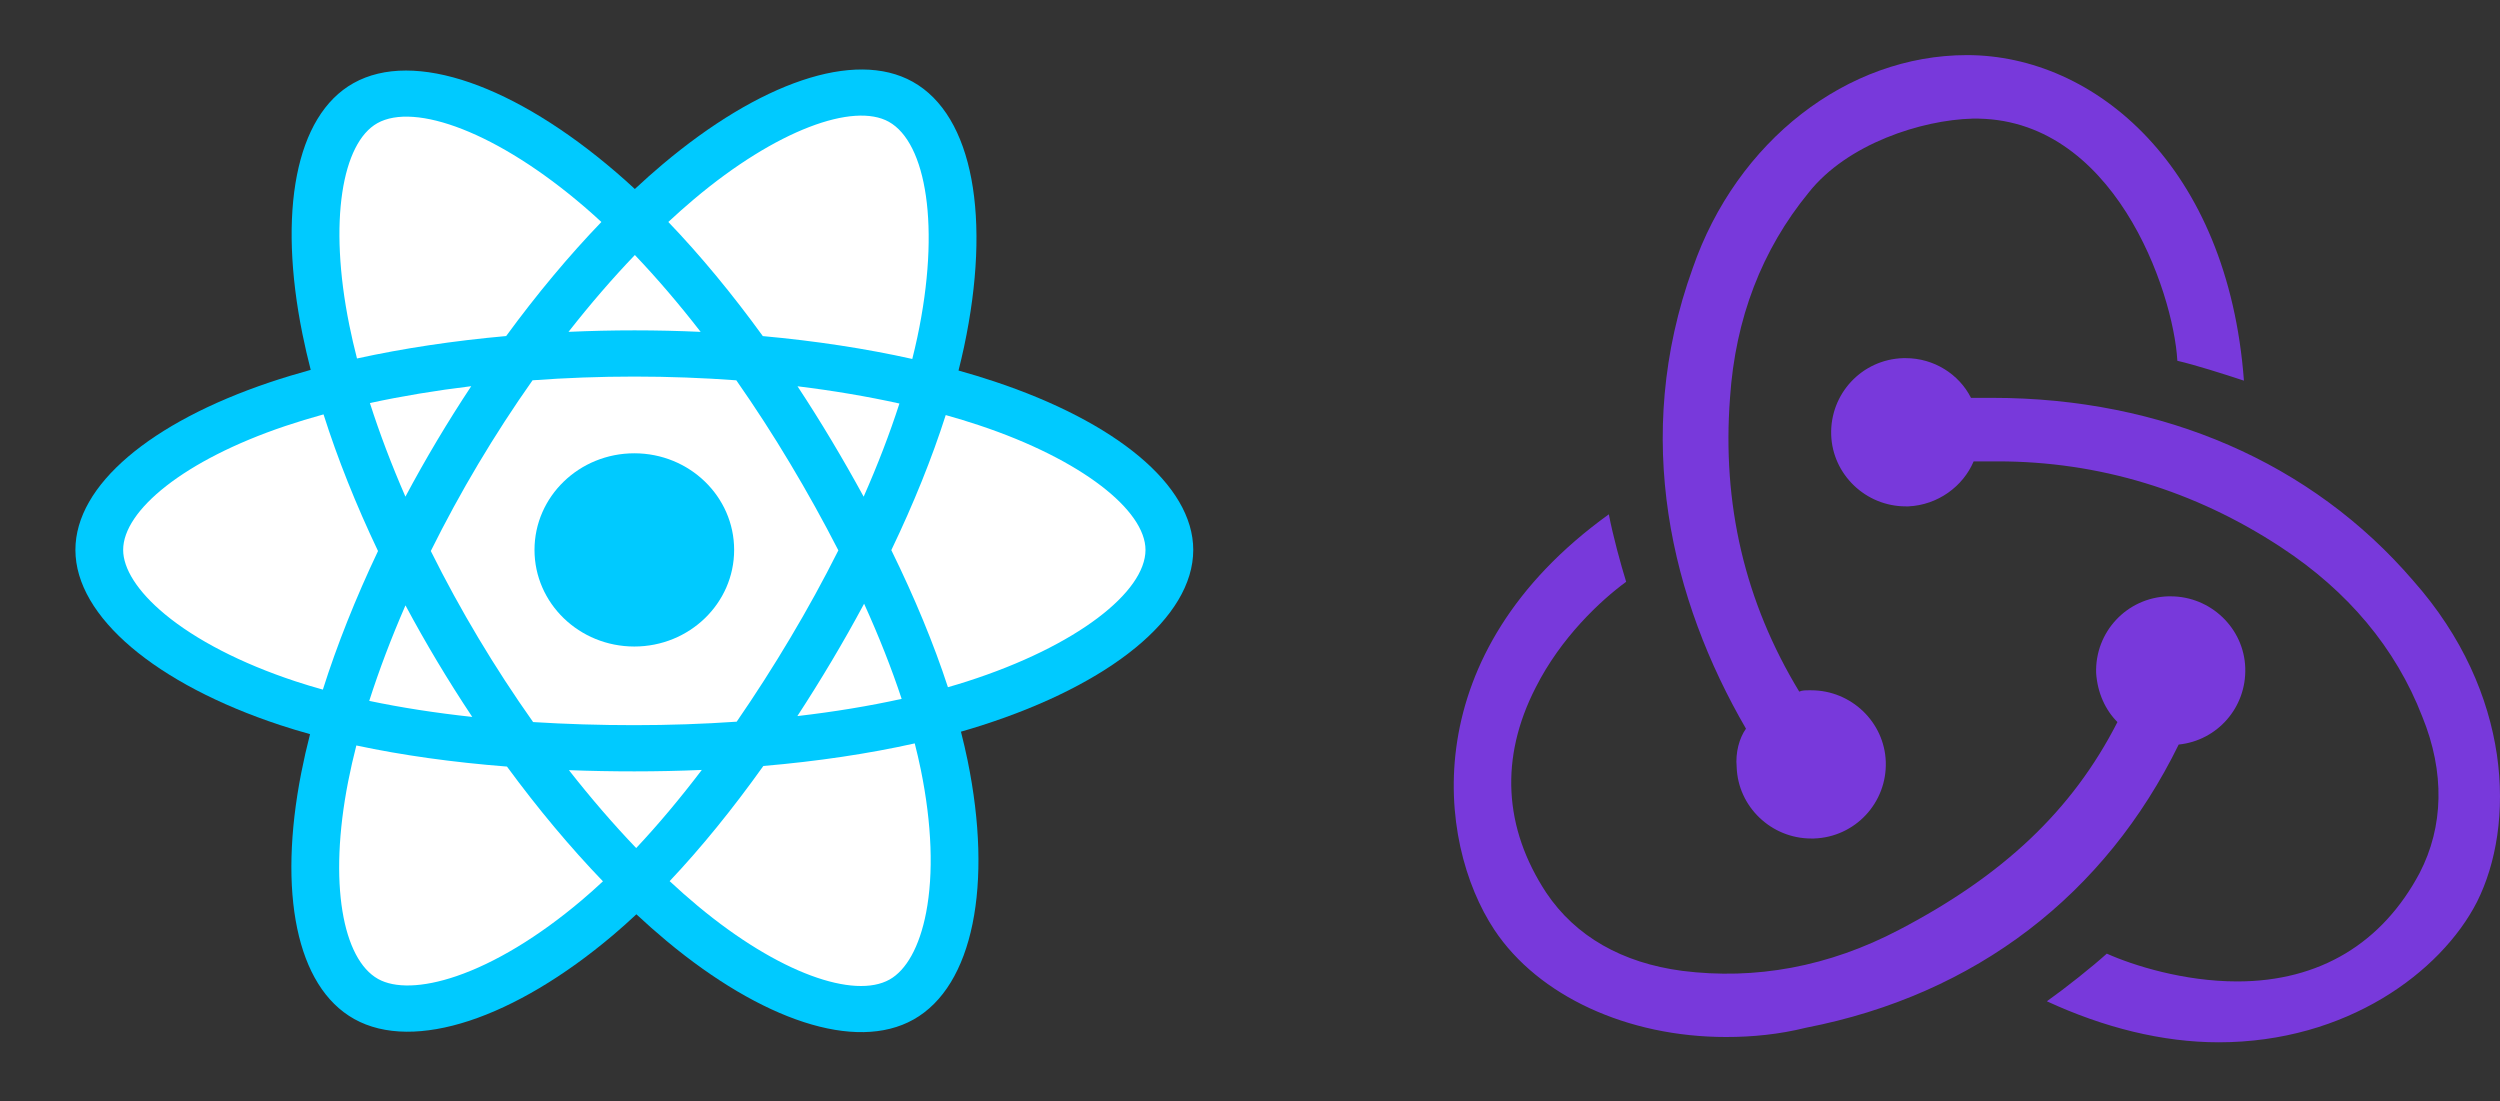<svg width="227" height="100" viewBox="0 0 227 100" fill="none" xmlns="http://www.w3.org/2000/svg">
<rect x="0" y="0" width="227" height="100" fill="#333333" stroke="none"/>
<path d="M90.3 34.641C89.22 34.282 88.131 33.95 87.033 33.644C87.215 32.928 87.383 32.209 87.538 31.487C90.011 19.866 88.394 10.505 82.872 7.423C77.577 4.467 68.917 7.549 60.171 14.916C59.309 15.643 58.467 16.392 57.644 17.16C57.093 16.649 56.532 16.148 55.962 15.657C46.796 7.78 37.609 4.46 32.092 7.551C26.802 10.515 25.236 19.317 27.462 30.329C27.684 31.42 27.934 32.505 28.212 33.584C26.913 33.941 25.657 34.322 24.456 34.727C13.71 38.353 6.847 44.036 6.847 49.931C6.847 56.02 14.214 62.127 25.407 65.829C26.315 66.128 27.23 66.405 28.152 66.66C27.852 67.822 27.587 68.991 27.355 70.167C25.232 80.989 26.89 89.582 32.165 92.527C37.615 95.569 46.76 92.443 55.666 84.908C56.37 84.312 57.077 83.68 57.784 83.018C58.675 83.85 59.59 84.658 60.528 85.441C69.154 92.626 77.674 95.527 82.945 92.574C88.389 89.523 90.159 80.293 87.861 69.062C87.686 68.204 87.482 67.328 87.253 66.436C87.895 66.252 88.525 66.063 89.14 65.865C100.776 62.134 108.347 56.101 108.347 49.931C108.347 44.015 101.263 38.294 90.3 34.641V34.641Z" fill="#00CAFF"/>
<path d="M87.777 61.882C87.222 62.06 86.652 62.231 86.072 62.398C84.787 58.462 83.053 54.276 80.932 49.952C82.957 45.73 84.623 41.599 85.872 37.688C86.91 37.979 87.918 38.286 88.889 38.61C98.282 41.739 104.011 46.366 104.011 49.931C104.011 53.729 97.823 58.66 87.777 61.882ZM83.608 69.877C84.624 74.843 84.769 79.333 84.096 82.843C83.491 85.997 82.276 88.1 80.773 88.942C77.574 90.734 70.733 88.404 63.356 82.26C62.511 81.556 61.658 80.803 60.804 80.008C63.664 76.98 66.522 73.46 69.312 69.551C74.219 69.13 78.855 68.441 83.059 67.5C83.265 68.309 83.45 69.102 83.608 69.877ZM41.451 88.632C38.326 89.7 35.837 89.731 34.332 88.891C31.13 87.104 29.8 80.204 31.615 70.95C31.831 69.856 32.078 68.769 32.356 67.688C36.514 68.578 41.116 69.219 46.034 69.605C48.842 73.43 51.783 76.945 54.747 80.024C54.117 80.614 53.472 81.188 52.813 81.747C48.875 85.079 44.928 87.443 41.451 88.632ZM26.81 61.858C21.861 60.221 17.773 58.093 14.972 55.771C12.454 53.684 11.183 51.613 11.183 49.931C11.183 46.354 16.693 41.791 25.884 38.69C27.037 38.302 28.202 37.948 29.377 37.626C30.647 41.625 32.313 45.806 34.324 50.033C32.287 54.324 30.598 58.572 29.316 62.617C28.474 62.384 27.639 62.131 26.81 61.858ZM31.718 29.523C29.81 20.087 31.077 12.97 34.265 11.184C37.661 9.281 45.169 11.994 53.083 18.795C53.589 19.23 54.097 19.685 54.606 20.156C51.657 23.221 48.743 26.71 45.96 30.513C41.186 30.941 36.616 31.629 32.415 32.55C32.157 31.547 31.924 30.538 31.718 29.523ZM75.5 39.987C74.508 38.328 73.479 36.69 72.414 35.074C75.652 35.47 78.755 35.996 81.668 36.64C80.794 39.353 79.704 42.191 78.42 45.099C77.482 43.377 76.508 41.672 75.5 39.987ZM57.646 23.155C59.645 25.252 61.648 27.594 63.619 30.134C59.622 29.951 55.619 29.951 51.622 30.132C53.594 27.615 55.614 25.276 57.646 23.155ZM39.677 40.016C38.681 41.688 37.726 43.382 36.812 45.096C35.549 42.198 34.469 39.348 33.587 36.596C36.483 35.968 39.571 35.456 42.788 35.066C41.711 36.693 40.674 38.343 39.677 40.016ZM42.881 65.096C39.557 64.737 36.422 64.25 33.527 63.64C34.423 60.839 35.527 57.928 36.817 54.967C37.735 56.683 38.694 58.378 39.694 60.05C40.715 61.756 41.777 63.439 42.881 65.096ZM57.766 77.004C55.711 74.857 53.661 72.484 51.659 69.93C53.602 70.004 55.583 70.041 57.597 70.041C59.666 70.041 61.711 69.996 63.724 69.91C61.748 72.51 59.752 74.887 57.766 77.004ZM78.461 54.816C79.818 57.809 80.961 60.705 81.87 63.458C78.927 64.108 75.749 64.632 72.401 65.02C73.474 63.374 74.513 61.708 75.517 60.021C76.538 58.308 77.52 56.572 78.461 54.816ZM71.761 57.925C70.224 60.51 68.6 63.046 66.892 65.529C63.881 65.737 60.769 65.845 57.597 65.845C54.439 65.845 51.366 65.749 48.407 65.564C46.655 63.087 45.001 60.546 43.447 57.948C41.901 55.363 40.456 52.723 39.117 50.032C40.453 47.341 41.893 44.699 43.434 42.112V42.113C44.975 39.526 46.616 36.996 48.355 34.53C51.374 34.309 54.469 34.193 57.598 34.193C60.74 34.193 63.839 34.31 66.857 34.532C68.579 36.995 70.21 39.516 71.747 42.09C73.294 44.671 74.753 47.3 76.123 49.973C74.767 52.673 73.312 55.325 71.761 57.925ZM80.706 11.059C84.105 12.956 85.427 20.607 83.291 30.64C83.151 31.294 82.999 31.945 82.835 32.593C78.624 31.653 74.051 30.953 69.264 30.518C66.475 26.674 63.585 23.179 60.684 20.154C61.444 19.445 62.222 18.754 63.018 18.082C70.512 11.77 77.515 9.277 80.706 11.059Z" fill="white"/>
<path d="M57.597 41.159C62.603 41.159 66.66 45.087 66.66 49.931C66.66 54.776 62.603 58.704 57.597 58.704C52.591 58.704 48.533 54.776 48.533 49.931C48.533 45.087 52.591 41.159 57.597 41.159" fill="#00CAFF"/>
<g clip-path="url(#clip0)">
<path d="M197.825 67.606C201.331 67.245 203.99 64.241 203.869 60.636C203.749 57.032 200.726 54.148 197.099 54.148H196.858C193.11 54.268 190.209 57.392 190.33 61.117C190.451 62.919 191.176 64.481 192.264 65.563C188.154 73.614 181.867 79.501 172.438 84.427C166.03 87.792 159.382 88.993 152.733 88.153C147.292 87.431 143.061 85.029 140.401 81.063C136.533 75.175 136.17 68.807 139.434 62.439C141.732 57.873 145.358 54.508 147.655 52.826C147.171 51.264 146.446 48.621 146.083 46.699C128.554 59.315 130.368 76.377 135.687 84.427C139.676 90.436 147.776 94.16 156.722 94.16C159.14 94.16 161.557 93.92 163.975 93.319C179.45 90.315 191.176 81.183 197.825 67.606V67.606ZM219.102 52.706C209.914 42.012 196.374 36.125 180.9 36.125H178.966C177.878 33.962 175.581 32.52 173.042 32.52H172.8C169.053 32.64 166.152 35.764 166.272 39.489C166.393 43.094 169.416 45.978 173.042 45.978H173.284C175.943 45.857 178.241 44.175 179.208 41.892H181.384C190.572 41.892 199.276 44.535 207.134 49.702C213.178 53.668 217.53 58.834 219.948 65.082C222.003 70.129 221.882 75.055 219.706 79.261C216.321 85.629 210.64 89.114 203.144 89.114C198.309 89.114 193.715 87.672 191.297 86.59C189.967 87.792 187.549 89.714 185.856 90.916C191.055 93.319 196.374 94.641 201.452 94.641C213.057 94.641 221.641 88.272 224.905 81.904C228.411 74.935 228.169 62.919 219.102 52.706V52.706ZM157.689 69.648C157.81 73.253 160.832 76.136 164.459 76.136H164.701C168.448 76.016 171.35 72.892 171.229 69.167C171.108 65.562 168.086 62.679 164.459 62.679H164.217C163.975 62.679 163.612 62.679 163.371 62.799C158.414 54.628 156.359 45.737 157.085 36.124C157.568 28.915 159.986 22.667 164.217 17.5C167.723 13.054 174.493 10.892 179.087 10.772C191.901 10.531 197.341 26.392 197.704 32.76C199.276 33.12 201.935 33.962 203.749 34.563C202.298 15.098 190.209 5.004 178.603 5.004C167.723 5.004 157.689 12.815 153.699 24.349C148.138 39.729 151.765 54.508 158.535 66.164C157.931 67.005 157.568 68.326 157.689 69.648V69.648Z" fill="#7839DB"/>
</g>
<defs>
<clipPath id="clip0">
<rect x="132" y="5" width="95" height="90" fill="white"/>
</clipPath>
</defs>
</svg>
